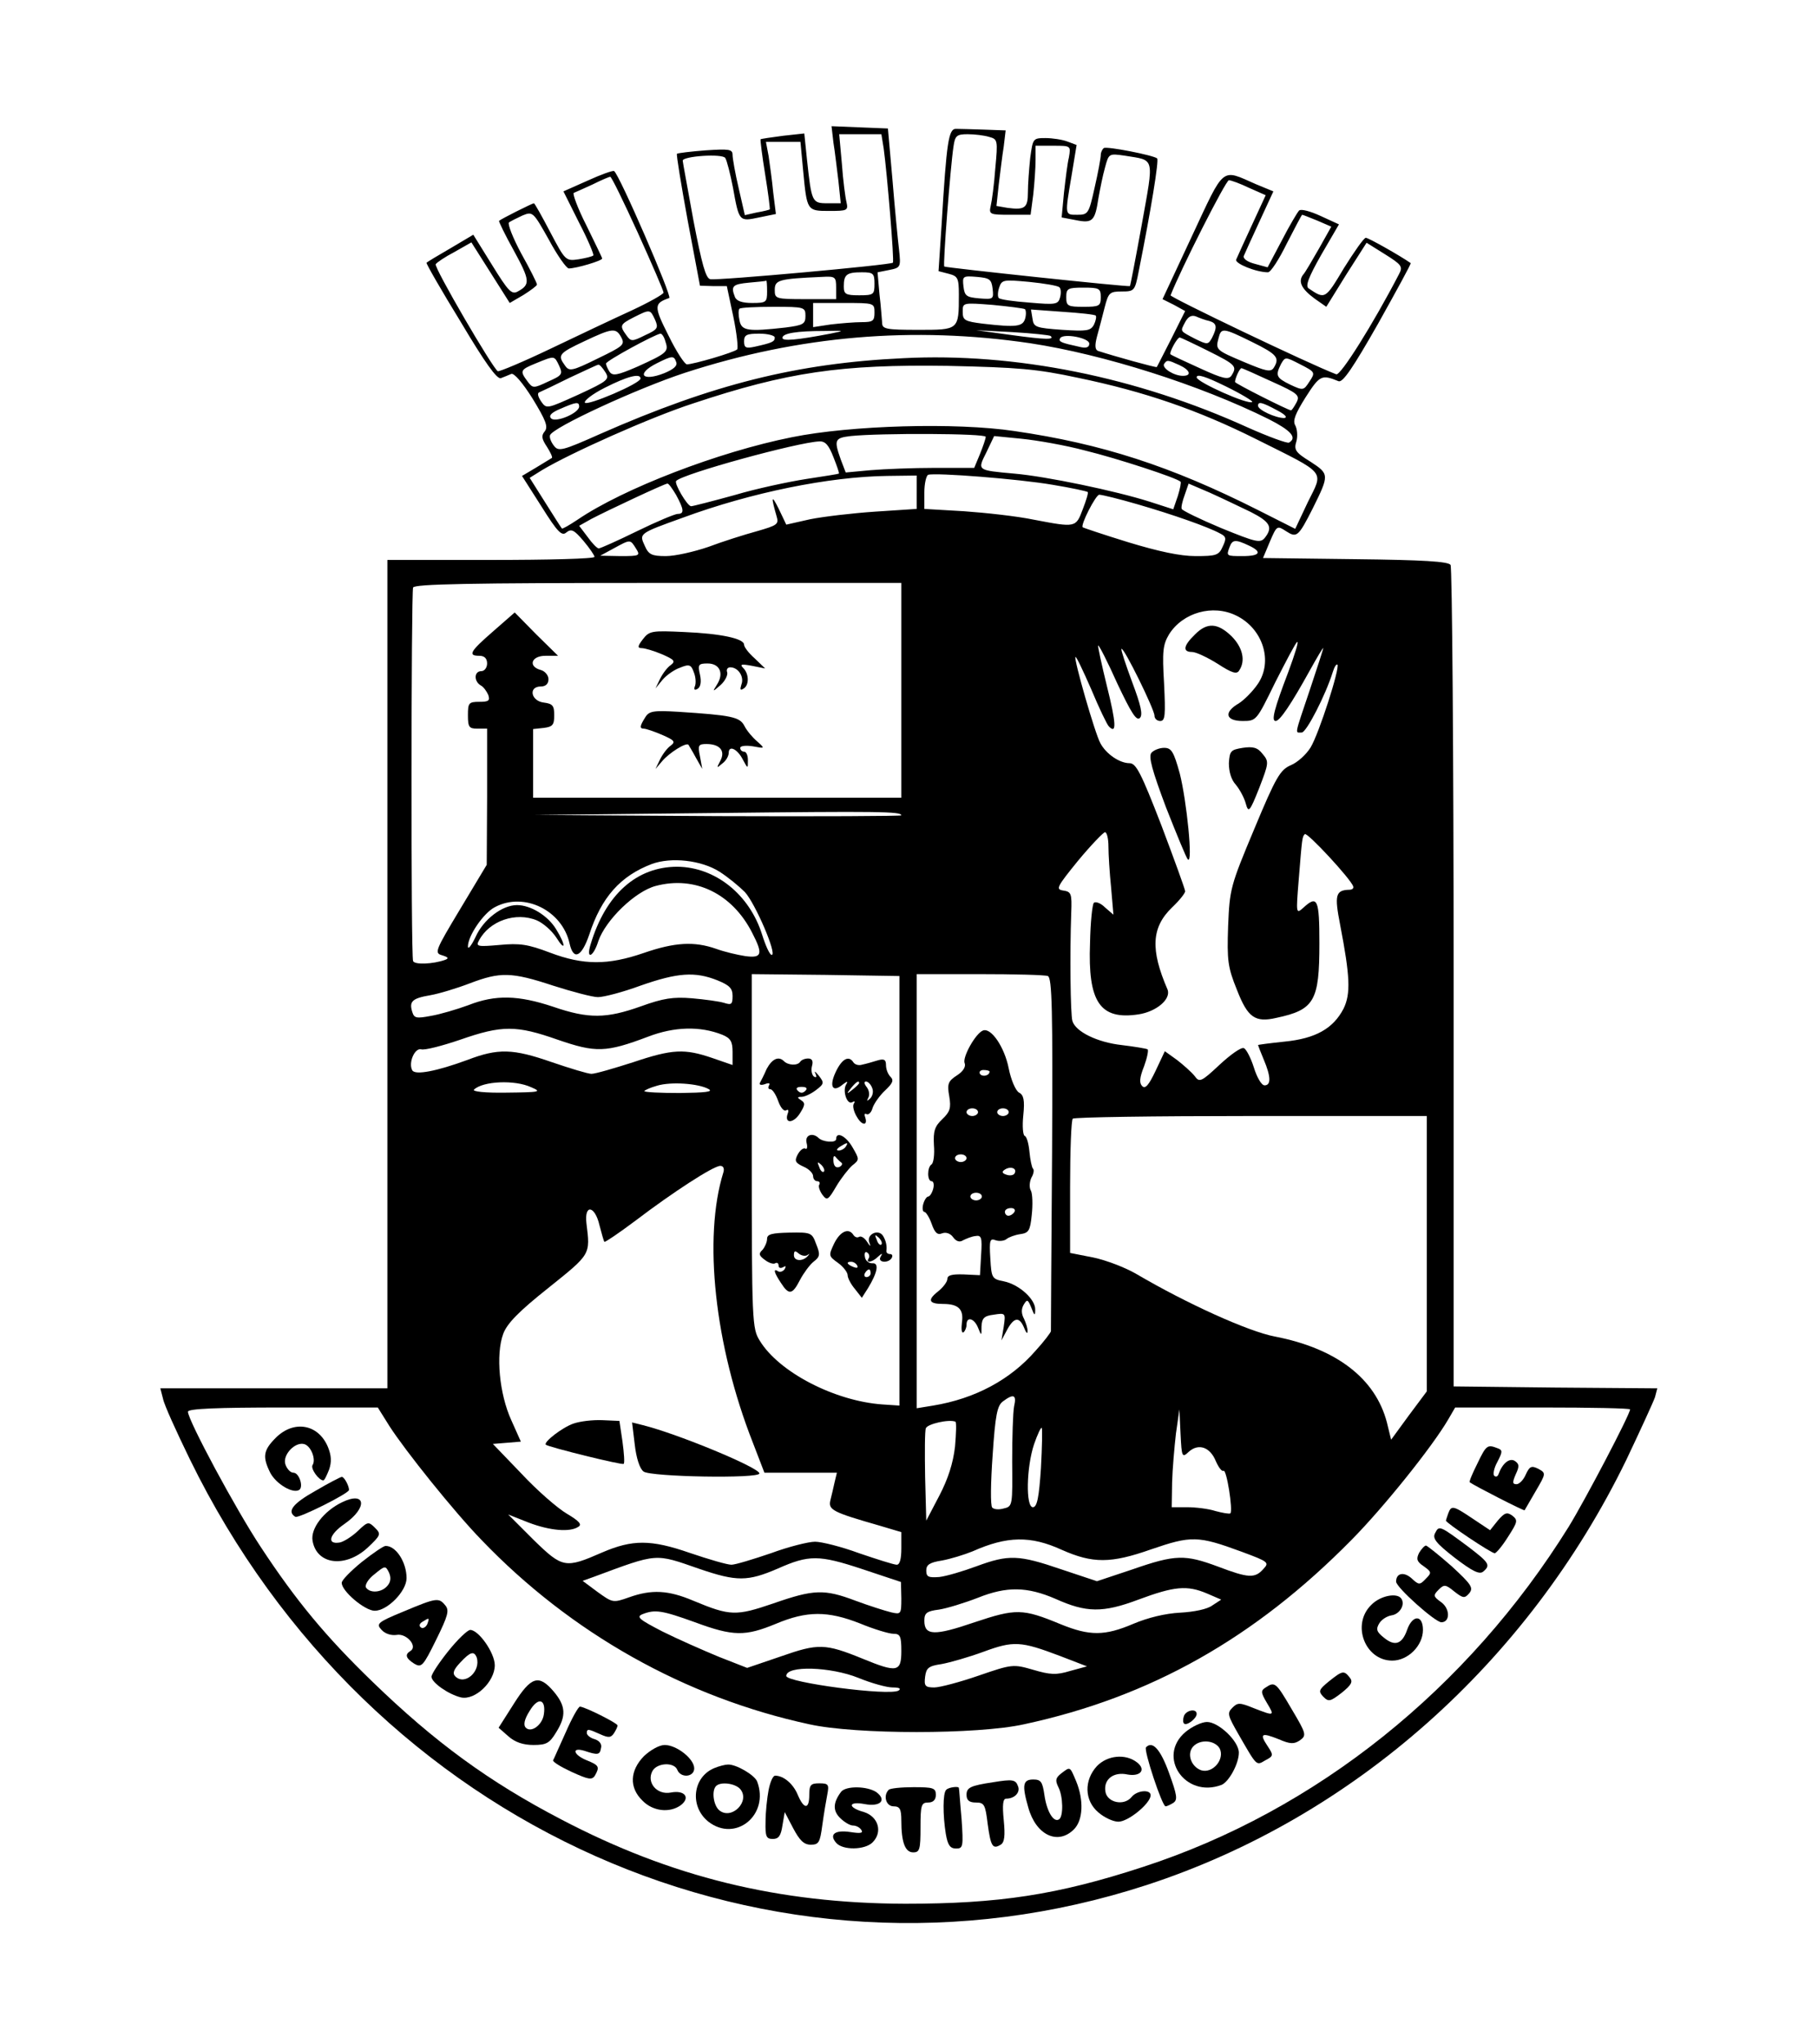<?xml version="1.0" standalone="no"?>
<!DOCTYPE svg PUBLIC "-//W3C//DTD SVG 20010904//EN"
 "http://www.w3.org/TR/2001/REC-SVG-20010904/DTD/svg10.dtd">
<svg version="1.0" xmlns="http://www.w3.org/2000/svg"
 width="474pt" height="533pt" viewBox="0 0 474 533"
 preserveAspectRatio="xMidYMid meet">

<g transform="translate(0,533) scale(0.1,-0.1)"
fill="#000000" stroke="none">
<path d="M2173 4958 c4 -24 9 -69 13 -100 l6 -58 -35 0 c-40 0 -41 3 -53 114
l-7 68 -55 -6 c-31 -4 -57 -8 -59 -9 -1 -2 4 -43 12 -92 8 -49 13 -90 12 -91
-1 -1 -16 -5 -34 -8 l-31 -7 -16 70 c-9 38 -16 78 -16 87 0 15 -9 16 -70 12
-39 -3 -72 -7 -75 -9 -2 -2 11 -81 28 -174 l32 -170 35 -1 35 0 17 -80 c9 -43
13 -82 10 -85 -8 -8 -114 -39 -131 -39 -6 0 -28 34 -48 75 -39 77 -38 84 2 98
8 3 -131 324 -144 331 -3 2 -34 -9 -69 -25 l-63 -28 41 -82 c23 -44 39 -83 37
-85 -3 -3 -20 -7 -38 -10 -34 -5 -35 -4 -74 70 -22 42 -41 76 -43 76 -4 0 -86
-41 -91 -46 -1 -1 16 -37 39 -78 42 -77 43 -88 10 -106 -16 -9 -25 1 -67 69
l-49 79 -59 -35 c-33 -19 -61 -36 -63 -38 -2 -1 38 -71 89 -154 63 -106 95
-151 105 -147 8 3 20 8 27 11 7 3 29 -22 56 -65 34 -56 41 -73 31 -85 -9 -11
-8 -19 6 -40 9 -14 15 -27 13 -29 -2 -1 -21 -13 -41 -25 l-37 -22 51 -80 c42
-67 53 -78 65 -67 13 10 20 6 44 -22 16 -19 29 -38 29 -42 0 -5 -121 -8 -270
-8 l-270 0 0 -1080 0 -1080 -296 0 -296 0 7 -27 c3 -16 35 -86 70 -158 470
-962 1520 -1428 2495 -1110 539 176 993 580 1250 1108 37 78 71 152 75 164 l6
23 -265 2 -266 3 0 1065 c0 586 -4 1071 -8 1077 -6 9 -71 13 -248 15 l-241 3
18 43 c18 42 19 42 42 27 28 -18 32 -15 70 60 43 87 43 89 -6 121 -39 24 -44
31 -37 53 4 14 2 33 -3 42 -7 12 0 30 27 73 37 58 42 60 86 42 11 -4 37 34
103 150 48 86 87 157 85 158 -27 19 -110 66 -117 66 -5 0 -30 -36 -57 -79 -49
-82 -49 -82 -92 -53 -9 6 -1 28 33 88 l46 79 -48 22 c-26 12 -51 19 -56 14 -4
-4 -25 -39 -45 -78 l-37 -70 -33 9 c-20 5 -32 14 -29 21 3 7 21 47 41 90 l36
78 -46 19 c-91 40 -80 49 -166 -135 l-77 -165 30 -15 29 -16 -36 -72 c-20 -39
-37 -73 -38 -74 -2 -2 -110 28 -153 42 -8 3 -9 14 -3 37 5 18 14 52 20 76 10
39 13 42 45 42 33 0 34 2 44 53 32 160 53 289 48 294 -9 8 -130 32 -139 27 -4
-3 -8 -11 -8 -18 0 -8 -7 -46 -16 -85 -15 -68 -17 -71 -45 -71 -33 0 -33 -3
-15 103 l13 79 -24 9 c-13 5 -39 9 -57 9 -33 0 -33 -1 -40 -52 -3 -29 -6 -69
-6 -90 0 -40 -8 -46 -53 -40 l-29 5 6 56 c4 31 9 75 13 99 l5 42 -56 2 c-31 1
-64 2 -73 2 -20 1 -25 -33 -38 -250 l-8 -121 27 -7 c23 -6 26 -11 26 -54 0
-93 0 -92 -106 -92 -83 0 -94 2 -94 18 -1 9 -3 43 -7 75 l-5 57 30 6 c30 6 31
7 26 53 -3 25 -11 107 -17 181 l-12 135 -74 3 -73 3 5 -43z m131 -15 c9 -66
28 -294 24 -298 -6 -6 -457 -47 -476 -43 -12 2 -22 39 -44 153 -15 83 -28 153
-28 156 0 12 104 19 111 7 4 -6 13 -41 20 -77 16 -89 16 -89 68 -78 l44 9 -7
56 c-3 32 -9 74 -12 95 l-7 37 45 0 45 0 7 -75 c10 -105 10 -105 68 -105 47 0
50 1 45 23 -3 12 -9 57 -12 100 l-7 77 55 0 55 0 6 -37z m275 30 c22 -6 23 -8
16 -82 -3 -42 -9 -86 -12 -98 -5 -22 -2 -23 50 -23 l54 0 7 53 c3 28 6 69 6
90 l0 37 46 0 c46 0 46 0 41 -30 -4 -16 -9 -58 -13 -93 l-6 -64 37 -7 c44 -9
50 -2 59 58 4 22 11 58 17 79 10 37 10 37 52 31 79 -13 76 0 44 -179 -16 -88
-30 -161 -31 -161 -2 -3 -481 48 -484 51 -4 4 16 260 24 313 4 28 8 32 37 32
18 0 43 -3 56 -7z m-916 -250 c37 -82 67 -151 67 -156 0 -4 -37 -25 -82 -46
-46 -21 -141 -66 -212 -100 -71 -34 -133 -60 -138 -59 -12 5 -167 271 -162
279 2 4 24 19 49 32 l44 25 50 -79 50 -79 36 21 c19 12 35 24 35 27 0 4 -18
40 -41 81 -22 41 -36 77 -32 81 4 3 20 11 35 18 27 11 28 10 69 -63 22 -41 46
-75 52 -75 19 0 87 20 87 26 0 2 -19 41 -41 86 -23 45 -37 84 -33 85 5 2 27
12 49 22 22 11 43 20 46 20 3 1 35 -65 72 -146z m1594 117 l43 -19 -36 -78
c-20 -43 -38 -83 -41 -90 -4 -10 52 -33 83 -33 7 0 29 34 49 75 21 41 39 75
40 75 2 0 19 -7 39 -15 l37 -16 -32 -57 c-18 -31 -36 -63 -42 -69 -13 -18 -3
-37 31 -62 l30 -21 52 84 53 83 48 -30 c43 -27 47 -32 37 -51 -69 -133 -153
-266 -164 -262 -71 27 -434 201 -432 206 26 67 144 300 152 300 6 0 30 -9 53
-20z m-977 -250 c0 -28 -2 -30 -40 -30 -35 0 -40 3 -40 23 0 31 7 37 47 37 30
0 33 -3 33 -30z m-100 -10 l0 -30 -80 0 c-78 0 -80 1 -80 24 0 26 10 29 123
34 35 2 37 0 37 -28z m408 -3 c3 -27 2 -28 -35 -25 -33 3 -38 6 -41 31 -3 27
-2 28 35 25 33 -3 38 -6 41 -31z m-588 -7 c0 -28 -2 -30 -39 -30 -26 0 -41 5
-45 16 -11 28 -6 33 37 37 23 2 43 4 45 5 1 1 2 -11 2 -28z m762 11 c4 -3 5
-15 2 -26 -5 -19 -11 -20 -80 -14 -41 3 -77 8 -80 12 -3 3 -3 15 1 27 7 21 11
21 78 15 40 -4 75 -10 79 -14z m108 -26 c0 -23 -4 -25 -45 -25 -41 0 -45 2
-45 25 0 23 4 25 45 25 41 0 45 -2 45 -25z m-590 -40 c0 -22 -4 -25 -34 -25
-18 0 -54 -3 -80 -6 l-46 -7 0 32 0 31 80 0 c79 0 80 0 80 -25z m392 9 c3 -2
4 -13 1 -24 -6 -22 -23 -24 -110 -14 -48 6 -53 9 -53 31 0 24 0 24 78 18 42
-4 80 -9 84 -11z m-572 -18 c0 -21 -6 -24 -52 -30 -98 -11 -115 -9 -120 19 -3
13 -3 27 0 30 3 3 43 5 89 5 81 0 83 -1 83 -24z m-392 -10 c9 -21 7 -25 -26
-40 -34 -17 -37 -17 -49 0 -18 25 -17 28 20 47 42 21 42 21 55 -7z m1149 11
c2 -3 0 -14 -5 -24 -9 -16 -19 -17 -83 -13 -69 5 -74 7 -77 29 l-4 24 82 -6
c45 -3 84 -7 87 -10z m296 -14 c20 -6 21 -16 7 -44 -10 -18 -12 -18 -43 -3
-42 22 -40 19 -27 44 8 15 17 19 28 15 9 -4 25 -10 35 -12z m-1533 -43 c10
-19 4 -23 -62 -55 -67 -33 -74 -34 -85 -18 -20 27 -16 32 50 63 74 35 83 36
97 10z m545 10 c-89 -17 -125 -20 -125 -11 0 12 37 18 110 18 53 1 54 1 15 -7z
m574 -6 c11 -10 -11 -10 -99 2 l-95 13 95 -5 c52 -3 97 -8 99 -10z m526 -16
c65 -32 72 -41 56 -67 -8 -12 -20 -9 -75 14 -76 32 -77 33 -69 63 7 28 11 28
88 -10z m-1530 1 c9 -26 4 -30 -73 -65 -53 -23 -65 -25 -73 -13 -5 8 -9 17 -9
21 0 7 127 76 142 78 4 0 10 -9 13 -21z m285 11 c0 -11 -7 -14 -52 -24 -23 -5
-28 -3 -28 14 0 17 7 20 40 20 22 0 40 -5 40 -10z m666 -15 c191 -29 441 -108
622 -198 57 -29 75 -48 53 -61 -4 -3 -53 15 -107 39 -290 132 -608 196 -899
181 -277 -13 -496 -68 -789 -197 -101 -45 -110 -47 -122 -31 -7 9 -12 21 -10
27 6 20 227 122 352 163 298 97 595 122 900 77z m154 -1 c0 -10 -8 -13 -27 -8
-46 10 -54 13 -49 22 8 14 76 1 76 -14z m310 -19 c72 -36 76 -40 61 -64 -8
-12 -22 -9 -83 19 -40 18 -74 34 -76 36 -5 3 17 44 24 44 2 0 36 -16 74 -35z
m-1692 -39 c10 -22 7 -25 -29 -41 -38 -18 -40 -18 -54 1 -20 27 -19 30 23 47
49 20 47 20 60 -7z m305 10 c4 -10 -7 -19 -31 -29 -58 -23 -75 -2 -19 26 40
20 44 20 50 3z m1651 -51 c-15 -23 -16 -24 -50 -8 -37 18 -39 24 -24 54 11 19
11 19 50 -1 39 -20 40 -21 24 -45z m-339 43 c28 -13 33 -28 9 -28 -23 0 -55
20 -49 31 8 11 9 11 40 -3z m-1497 -18 c12 -19 8 -23 -70 -59 -82 -37 -83 -38
-97 -18 -8 12 -11 22 -5 24 5 2 41 19 79 38 39 18 72 34 75 34 3 1 11 -8 18
-19z m1232 -15 c174 -36 313 -84 465 -160 186 -93 176 -81 135 -164 l-33 -70
-97 49 c-228 115 -408 173 -635 206 -153 23 -427 15 -580 -16 -191 -38 -440
-134 -559 -215 -21 -14 -40 -25 -41 -23 -2 2 -21 32 -43 67 l-41 65 32 20 c73
44 283 138 394 174 246 82 386 102 663 98 184 -4 233 -8 340 -31z m506 -10
c69 -31 74 -36 64 -55 -6 -11 -12 -20 -14 -20 -7 0 -146 70 -146 74 0 9 12 36
17 36 2 0 38 -16 79 -35z m-51 -53 c-9 -9 -145 52 -145 64 0 10 24 2 75 -23
41 -20 72 -39 70 -41z m-1595 61 c0 -13 -139 -72 -145 -63 -3 5 20 23 52 39
57 29 93 39 93 24z m-160 -73 c0 -17 -61 -43 -73 -31 -7 7 0 15 24 25 41 18
49 19 49 6z m1820 -10 c21 -11 28 -19 18 -20 -22 0 -68 21 -68 32 0 12 11 9
50 -12z m-760 -69 c0 -5 -7 -25 -15 -45 l-15 -36 -103 0 c-56 0 -131 -3 -167
-6 l-65 -6 -13 34 c-18 51 -16 56 26 61 77 8 352 7 352 -2z m260 -36 c82 -20
238 -71 248 -81 2 -1 -1 -18 -7 -37 l-12 -35 -62 20 c-88 28 -270 66 -352 73
-99 9 -97 8 -73 56 l20 42 71 -7 c40 -4 115 -17 167 -31z m-657 -17 c9 -23 16
-42 14 -43 -1 -1 -39 -7 -85 -14 -45 -7 -130 -25 -187 -42 -58 -16 -109 -29
-113 -29 -10 0 -45 60 -39 66 18 19 318 101 373 103 16 1 25 -10 37 -41z m571
-72 c49 -8 90 -17 92 -19 2 -2 -4 -22 -13 -45 -18 -48 -18 -48 -128 -27 -43 9
-125 18 -182 22 l-103 6 0 43 c0 23 5 44 10 46 20 6 237 -11 324 -26z m-354
-20 l0 -43 -107 -7 c-60 -4 -136 -13 -171 -20 l-62 -14 -20 42 c-19 38 -20 31
-5 -21 6 -20 1 -23 -51 -38 -33 -9 -90 -27 -127 -41 -38 -13 -87 -24 -111 -24
-37 0 -45 4 -55 27 -15 32 -15 32 99 73 179 66 382 107 533 109 l77 1 0 -44z
m-627 -7 c20 -37 22 -49 4 -49 -7 0 -55 -20 -106 -45 -51 -25 -96 -45 -100
-45 -4 0 -17 13 -29 30 l-22 29 32 18 c40 21 191 92 198 92 3 1 13 -13 23 -30z
m1498 -44 c51 -26 58 -40 37 -67 -12 -15 -23 -12 -114 25 -55 23 -102 46 -103
50 -2 4 2 21 8 37 l10 29 56 -24 c31 -14 79 -37 106 -50z m-295 20 c93 -27
184 -59 215 -76 16 -8 17 -13 7 -34 -10 -23 -17 -25 -71 -25 -40 0 -96 12
-175 36 -65 20 -118 38 -119 39 -7 5 34 85 43 85 7 0 52 -11 100 -25z m-1308
-115 c12 -19 10 -20 -40 -20 l-53 1 35 19 c44 24 43 24 58 0z m1597 8 c37 -17
31 -28 -15 -28 -43 0 -43 0 -34 24 7 19 15 20 49 4z m-905 -378 l0 -280 -480
0 -480 0 0 89 0 90 28 3 c23 3 27 8 27 33 0 25 -4 30 -27 33 -34 4 -41 42 -8
42 13 0 20 7 20 19 0 10 -9 21 -20 24 -34 9 -25 37 12 37 l33 0 -57 56 -56 57
-56 -49 c-61 -53 -67 -64 -36 -64 13 0 20 -7 20 -20 0 -11 -7 -20 -15 -20 -19
0 -20 -26 -2 -37 8 -4 16 -16 20 -25 5 -15 1 -18 -23 -18 -28 0 -30 -3 -30
-35 0 -31 3 -35 25 -35 l25 0 0 -177 -1 -178 -69 -115 c-66 -110 -68 -115 -47
-121 16 -5 18 -8 7 -12 -31 -11 -79 -13 -83 -3 -6 16 -5 958 0 974 4 9 141 12
639 12 l634 0 0 -280z m873 195 c70 -34 97 -120 56 -179 -13 -19 -35 -41 -49
-50 -40 -23 -35 -46 10 -46 36 0 36 1 85 101 28 55 53 103 57 105 5 3 -6 -32
-23 -78 -37 -97 -45 -128 -33 -128 11 0 41 45 88 130 20 36 36 63 36 60 0 -3
-16 -52 -35 -109 -41 -122 -39 -111 -21 -111 12 0 62 97 81 158 4 13 9 21 12
19 7 -8 -48 -180 -70 -216 -11 -18 -34 -39 -51 -46 -28 -12 -39 -30 -96 -167
-62 -148 -64 -156 -68 -253 -3 -89 -1 -107 23 -166 28 -72 47 -86 103 -73 99
21 112 44 112 194 0 116 -5 127 -42 93 -19 -17 -19 -15 -12 72 9 111 9 113 16
120 6 6 120 -117 126 -136 2 -5 -2 -9 -10 -9 -36 -1 -39 -14 -24 -91 26 -135
28 -180 9 -219 -27 -52 -73 -78 -154 -86 -38 -4 -69 -8 -69 -9 0 -1 7 -19 15
-38 19 -45 19 -67 2 -67 -8 0 -20 21 -28 47 -8 25 -20 48 -26 50 -7 3 -35 -17
-64 -44 -47 -44 -52 -46 -64 -29 -8 10 -28 28 -46 42 l-32 23 -24 -51 c-18
-38 -27 -48 -35 -40 -8 8 -7 22 5 52 8 22 12 42 9 44 -4 2 -34 7 -67 11 -64 7
-121 35 -129 63 -5 17 -7 173 -3 282 2 50 0 55 -21 58 -20 3 -17 9 39 78 34
41 66 74 70 74 5 0 9 -17 9 -37 0 -21 3 -69 7 -108 l6 -70 -22 19 c-11 11 -24
16 -29 12 -4 -4 -9 -51 -10 -105 -6 -154 26 -201 126 -186 47 7 86 40 76 65
-45 104 -42 162 12 214 19 18 34 37 34 42 0 5 -28 82 -62 172 -53 137 -66 162
-83 162 -26 0 -61 24 -76 52 -14 25 -70 220 -65 225 2 2 20 -36 41 -84 20 -48
41 -92 46 -97 21 -22 19 9 -5 105 -14 57 -24 104 -23 106 2 2 25 -43 50 -99
36 -76 50 -99 59 -90 8 8 3 32 -20 93 -17 46 -30 85 -28 87 6 5 86 -158 86
-174 0 -8 7 -14 15 -14 13 0 14 15 10 98 -5 84 -3 101 13 128 36 57 114 79
175 49z m-873 -521 c0 -2 -215 -3 -477 -2 l-478 3 465 5 c435 5 490 4 490 -6z
m-474 -147 c22 -14 51 -38 66 -53 27 -29 85 -164 70 -164 -5 0 -16 24 -25 53
-33 105 -122 176 -221 177 -106 0 -187 -72 -226 -202 -13 -42 7 -34 20 8 19
55 96 130 150 144 102 27 199 -20 251 -122 29 -56 26 -67 -18 -61 -20 3 -54
11 -76 19 -57 20 -108 17 -189 -11 -93 -32 -157 -32 -244 1 -58 22 -79 25
-132 20 -57 -5 -62 -4 -53 12 27 51 96 75 151 52 16 -7 38 -26 50 -44 25 -40
26 -21 0 21 -21 35 -66 63 -102 63 -39 0 -88 -38 -108 -83 -11 -23 -20 -34
-20 -25 0 28 41 88 71 103 76 40 175 -9 194 -95 10 -45 31 -36 51 22 32 99 82
154 163 185 51 19 130 10 177 -20z m-434 -297 c50 -16 103 -30 117 -30 15 0
65 13 111 30 97 34 142 37 200 14 32 -13 40 -21 40 -41 0 -22 -3 -24 -22 -18
-13 4 -50 9 -84 12 -49 4 -75 0 -133 -21 -90 -32 -136 -33 -229 -1 -90 30
-150 32 -221 4 -30 -11 -74 -24 -98 -28 -37 -7 -43 -6 -48 10 -9 28 0 36 47
44 23 4 69 18 103 31 79 30 108 30 217 -6z m903 -535 l0 -560 -45 3 c-124 9
-269 84 -319 166 -20 32 -21 46 -21 495 l0 461 193 -2 192 -3 0 -560z m387
560 c11 -4 13 -89 11 -463 -2 -251 -3 -460 -3 -463 0 -3 -18 -27 -40 -51 -66
-76 -158 -125 -267 -143 l-43 -7 0 566 0 566 164 0 c90 0 170 -2 178 -5z
m-1278 -166 c99 -34 125 -34 236 8 68 26 135 28 193 5 22 -9 27 -18 27 -45 l0
-34 -52 18 c-73 25 -104 24 -208 -11 -50 -16 -98 -30 -108 -30 -9 0 -55 14
-102 30 -103 36 -141 37 -222 6 -79 -29 -135 -40 -143 -27 -11 19 6 59 23 55
9 -3 55 9 102 25 109 38 146 38 254 0z m-69 -124 c28 -12 24 -13 -64 -14 -57
-1 -91 3 -85 8 23 22 106 26 149 6z m463 -5 c12 -7 -10 -9 -75 -10 -51 0 -93
2 -93 5 0 2 15 9 33 14 36 11 109 6 135 -9z m1872 -429 l0 -359 -47 -63 -46
-63 -11 45 c-30 115 -132 193 -292 224 -69 13 -230 86 -361 163 -29 17 -79 36
-112 43 l-61 12 0 172 c0 94 3 175 7 178 3 4 213 7 465 7 l458 0 0 -359z
m-1834 212 c-53 -170 -23 -451 77 -705 l30 -78 95 0 94 0 -6 -25 c-3 -14 -8
-35 -11 -47 -6 -25 6 -31 128 -66 l57 -17 0 -42 c0 -28 -4 -43 -12 -43 -7 0
-51 14 -98 30 -46 17 -98 30 -115 30 -17 0 -69 -13 -115 -30 -47 -16 -93 -30
-103 -30 -11 0 -59 14 -109 31 -101 35 -149 35 -228 1 -96 -42 -103 -41 -178
32 l-67 67 53 -21 c55 -21 108 -26 130 -11 10 6 2 15 -30 34 -24 14 -78 61
-118 104 l-75 78 37 3 36 3 -25 56 c-31 68 -41 171 -21 225 10 27 40 58 118
120 111 89 109 86 99 168 -6 51 22 47 34 -5 6 -22 11 -42 13 -43 1 -2 38 23
82 56 96 73 202 142 220 142 8 0 11 -7 8 -17z m758 -610 c-3 -16 -5 -80 -5
-144 1 -113 1 -117 -21 -122 -13 -4 -26 -3 -31 2 -5 5 -4 66 1 136 7 106 12
130 27 141 28 21 36 17 29 -13z m-1629 -51 c41 -64 169 -224 241 -298 232
-242 530 -410 854 -480 121 -27 439 -27 560 0 330 71 602 225 854 481 83 84
210 242 252 314 l18 31 228 0 c125 0 228 -2 228 -5 0 -13 -117 -236 -160 -306
-263 -423 -658 -740 -1110 -887 -223 -73 -376 -96 -620 -96 -331 1 -611 70
-897 220 -188 98 -329 201 -492 359 -121 117 -199 211 -291 351 -65 98 -190
331 -190 353 0 8 78 11 248 11 l247 0 30 -48z m2085 -67 c25 22 55 12 70 -25
7 -16 16 -28 20 -25 8 5 25 -103 18 -111 -3 -2 -20 1 -39 6 -18 6 -52 10 -74
10 l-40 0 1 65 c1 35 6 92 10 127 l9 63 3 -64 c3 -61 4 -63 22 -46z m-610 13
c-5 -43 -18 -84 -41 -128 l-34 -65 -3 114 c-1 63 -1 120 2 127 4 11 60 24 77
17 3 -1 2 -30 -1 -65z m224 -56 c-5 -76 -10 -102 -21 -102 -19 0 -17 104 3
164 9 26 18 45 20 43 2 -2 1 -50 -2 -105z m54 -213 c81 -36 128 -36 233 1 105
36 122 36 236 -6 70 -26 73 -28 57 -45 -22 -25 -39 -24 -118 6 -86 32 -111 32
-223 -7 l-93 -31 -93 31 c-111 38 -137 39 -221 8 -35 -13 -79 -26 -97 -28 -28
-2 -34 0 -34 17 0 15 9 21 41 26 22 4 58 15 80 24 90 40 151 41 232 4z m-944
-50 c97 -33 125 -33 204 1 81 36 107 36 219 -1 l102 -34 1 -43 c0 -41 -1 -42
-27 -36 -16 4 -57 17 -92 30 -82 31 -109 30 -215 -7 -97 -33 -112 -33 -208 7
-66 28 -109 30 -168 9 -42 -15 -43 -14 -82 14 l-39 29 28 10 c170 63 159 62
277 21z m928 -78 c80 -36 123 -37 216 -2 94 35 127 38 179 16 l37 -16 -23 -15
c-13 -10 -48 -17 -84 -19 -39 -2 -84 -13 -122 -29 -75 -32 -114 -32 -190 -1
-99 41 -116 41 -224 5 -105 -36 -131 -35 -131 4 0 20 6 25 38 29 20 3 66 17
102 31 75 30 128 29 202 -3z m-940 -61 c100 -37 131 -37 211 -4 81 34 135 34
219 1 36 -15 76 -27 87 -27 18 0 21 -6 21 -45 0 -55 -11 -57 -101 -20 -98 40
-116 40 -213 6 l-88 -30 -74 29 c-41 17 -107 46 -147 66 -60 31 -69 38 -52 45
33 13 51 10 137 -21z m952 -88 l70 -27 -44 -12 c-36 -11 -52 -10 -96 3 -52 15
-55 15 -142 -15 -49 -17 -102 -31 -116 -31 -24 0 -27 4 -24 28 3 23 9 28 43
33 22 4 71 18 109 32 79 29 97 28 200 -11z m-526 -57 c34 -14 74 -25 89 -25
18 0 23 -3 16 -8 -24 -15 -293 21 -293 38 0 28 116 24 188 -5z"/>
<path d="M1676 3663 c-14 -18 -14 -23 -3 -23 8 0 32 -7 53 -16 32 -14 36 -18
23 -28 -9 -6 -21 -22 -28 -36 l-12 -25 18 22 c10 12 31 27 46 32 24 10 29 8
36 -12 5 -12 6 -28 3 -36 -4 -9 -1 -12 7 -7 8 5 10 19 6 37 -6 26 -4 29 20 29
31 0 43 -25 25 -54 -13 -21 -13 -21 9 -2 12 11 19 26 17 33 -3 7 1 13 8 13 21
0 37 -25 29 -45 -4 -13 -3 -16 5 -11 16 9 15 39 0 54 -10 10 -5 11 22 6 l35
-7 -27 26 c-16 14 -28 30 -28 36 0 16 -61 29 -156 33 -85 4 -91 3 -108 -19z"/>
<path d="M1682 3459 c-14 -22 -15 -29 -3 -29 5 0 26 -7 47 -16 32 -14 36 -18
23 -28 -9 -6 -21 -22 -28 -36 l-12 -25 18 21 c18 21 62 49 68 42 1 -2 10 -16
19 -33 l17 -30 -6 33 c-6 29 -4 32 17 32 35 0 50 -18 36 -44 -10 -19 -10 -20
5 -7 10 7 17 20 17 28 0 21 23 10 37 -18 13 -24 13 -24 13 -1 0 12 -4 22 -10
22 -5 0 -10 4 -10 10 0 5 14 7 33 4 32 -6 32 -6 11 13 -12 10 -27 28 -33 40
-12 24 -35 28 -172 37 -66 4 -77 2 -87 -15z"/>
<path d="M3115 3675 c-30 -29 -32 -45 -7 -45 10 0 40 -14 67 -31 37 -24 50
-28 56 -17 17 25 9 60 -20 89 -36 35 -64 37 -96 4z"/>
<path d="M3240 3380 c-31 -5 -34 -8 -36 -40 0 -22 6 -43 18 -56 10 -12 22 -34
26 -49 7 -25 10 -23 35 40 25 65 26 69 9 89 -13 17 -25 20 -52 16z"/>
<path d="M3002 3367 c-8 -10 2 -46 38 -142 28 -71 53 -132 57 -136 14 -14 -3
153 -21 224 -16 58 -22 67 -41 67 -12 0 -27 -6 -33 -13z"/>
<path d="M1999 2543 c-7 -16 -15 -32 -18 -37 -2 -5 4 -6 13 -3 10 4 15 3 11
-3 -3 -6 -2 -10 3 -10 6 0 15 -14 21 -31 6 -17 15 -28 21 -24 5 3 7 0 4 -8
-10 -27 14 -27 31 -1 14 22 15 28 4 35 -11 7 -11 9 1 9 8 0 25 8 38 18 21 16
21 19 7 37 -9 11 -13 14 -9 6 4 -9 3 -12 -4 -8 -5 4 -8 16 -5 27 4 14 0 20
-10 20 -9 0 -18 -4 -21 -9 -7 -10 -31 -9 -42 2 -14 14 -31 6 -45 -20z m101
-57 c-7 -7 -13 -7 -20 0 -6 6 -3 10 10 10 13 0 16 -4 10 -10z"/>
<path d="M2179 2535 c-18 -38 -8 -55 18 -33 12 9 15 10 9 0 -10 -17 3 -54 16
-46 7 4 8 2 4 -4 -7 -12 14 -52 27 -52 5 0 6 7 3 16 -3 8 -2 12 3 9 5 -3 13 4
16 16 4 12 19 33 33 46 19 18 23 26 14 35 -7 7 -12 20 -12 31 0 14 -5 17 -22
12 -13 -4 -30 -9 -40 -11 -9 -3 -19 0 -23 6 -12 19 -30 9 -46 -25z m61 -29 c0
-2 -8 -10 -17 -17 -16 -13 -17 -12 -4 4 13 16 21 21 21 13z m34 -13 c4 -9 1
-21 -5 -27 -9 -8 -10 -8 -5 2 4 7 2 19 -4 27 -7 9 -8 15 -2 15 5 0 13 -8 16
-17z"/>
<path d="M2103 2350 c3 -11 1 -18 -3 -15 -5 3 -14 -4 -20 -15 -9 -17 -7 -22
15 -32 14 -6 25 -17 25 -25 0 -7 5 -13 11 -13 5 0 8 -4 5 -9 -3 -4 1 -16 8
-26 12 -16 15 -15 36 21 13 22 32 46 42 55 19 15 19 16 1 47 -17 30 -43 43
-43 22 0 -11 -35 -8 -46 3 -16 15 -36 7 -31 -13z m102 -10 c-3 -5 -12 -10 -18
-10 -7 0 -6 4 3 10 19 12 23 12 15 0z m-12 -41 c5 -3 2 -9 -5 -12 -9 -3 -14 3
-15 15 -1 11 1 16 5 12 4 -5 11 -12 15 -15z m-45 -24 c-3 -3 -9 2 -12 12 -6
14 -5 15 5 6 7 -7 10 -15 7 -18z"/>
<path d="M2000 2100 c0 -9 -6 -22 -12 -29 -11 -10 -9 -15 6 -26 10 -8 23 -12
27 -9 5 3 9 0 9 -6 0 -6 5 -8 12 -4 7 4 8 3 4 -5 -4 -6 -12 -9 -17 -6 -14 9
-11 -3 7 -30 21 -33 30 -31 50 8 9 17 25 39 35 47 17 13 18 19 7 46 -11 30
-13 31 -70 30 -45 -1 -58 -4 -58 -16z m106 -42 c5 4 5 3 1 -2 -13 -16 -37 -15
-37 1 0 12 3 13 13 4 8 -6 18 -7 23 -3z"/>
<path d="M2175 2088 c-15 -32 -15 -33 10 -51 14 -10 25 -25 25 -32 0 -7 8 -23
19 -36 l18 -23 16 25 c25 41 30 67 11 65 -9 0 -18 7 -19 17 -2 9 1 15 6 11 5
-3 7 -10 4 -15 -9 -13 9 -11 24 4 11 10 13 10 7 0 -9 -15 20 -18 29 -3 3 6 1
10 -4 10 -6 0 -10 3 -10 8 2 13 -1 27 -9 40 -12 18 -42 4 -36 -16 5 -14 4 -14
-6 1 -6 9 -15 15 -20 12 -5 -3 -11 -1 -15 5 -12 19 -34 10 -50 -22z m123 -3
c-3 -3 -9 2 -12 12 -6 14 -5 15 5 6 7 -7 10 -15 7 -18z m-63 -55 c3 -6 -1 -7
-9 -4 -18 7 -21 14 -7 14 6 0 13 -4 16 -10z m35 -20 c0 -5 -5 -10 -11 -10 -5
0 -7 5 -4 10 3 6 8 10 11 10 2 0 4 -4 4 -10z"/>
<path d="M2563 2643 c-19 -7 -54 -69 -48 -85 4 -9 -4 -22 -20 -32 -23 -15 -26
-22 -20 -55 5 -30 2 -40 -18 -59 -20 -19 -24 -31 -22 -68 2 -24 -1 -46 -6 -50
-12 -7 -12 -44 0 -44 5 0 7 -9 4 -20 -3 -11 -9 -20 -13 -20 -4 0 -10 -9 -13
-20 -3 -11 -1 -20 3 -20 4 0 13 -14 19 -31 8 -23 15 -30 27 -25 10 4 22 0 29
-10 8 -11 17 -14 26 -8 8 4 22 10 32 11 16 3 18 -4 15 -49 l-3 -53 -42 2 c-31
1 -43 -2 -43 -12 0 -7 -11 -22 -25 -33 -28 -22 -23 -32 14 -32 40 0 54 -14 49
-48 -2 -17 -1 -29 4 -26 4 3 8 12 8 20 0 22 20 17 30 -8 9 -22 9 -22 9 3 1 22
7 28 32 31 31 5 31 4 26 -31 l-6 -36 15 28 c18 33 32 34 44 5 5 -13 9 -17 9
-10 1 7 -4 22 -9 33 -7 13 -8 25 -1 37 9 15 11 14 20 -8 8 -21 10 -22 10 -5 1
27 -42 66 -82 74 -31 6 -32 9 -35 60 -3 47 -1 53 14 47 9 -3 22 -2 28 3 6 5
22 11 36 13 22 3 26 9 30 50 3 26 2 55 -2 63 -5 8 -4 23 1 34 6 10 8 21 4 24
-3 4 -7 23 -9 44 -2 21 -7 39 -12 41 -5 1 -7 26 -4 54 4 39 1 53 -11 59 -9 5
-21 33 -27 63 -11 56 -46 107 -67 99z m17 -107 c0 -11 -19 -15 -25 -6 -3 5 1
10 9 10 9 0 16 -2 16 -4z m-30 -106 c0 -5 -7 -10 -15 -10 -8 0 -15 5 -15 10 0
6 7 10 15 10 8 0 15 -4 15 -10z m80 0 c0 -5 -7 -10 -15 -10 -8 0 -15 5 -15 10
0 6 7 10 15 10 8 0 15 -4 15 -10z m-110 -120 c0 -5 -7 -10 -15 -10 -8 0 -15 5
-15 10 0 6 7 10 15 10 8 0 15 -4 15 -10z m125 -40 c-3 -5 -13 -6 -21 -3 -12 4
-13 8 -3 14 15 9 32 2 24 -11z m-85 -60 c0 -5 -7 -10 -15 -10 -8 0 -15 5 -15
10 0 6 7 10 15 10 8 0 15 -4 15 -10z m85 -40 c-3 -5 -10 -10 -16 -10 -5 0 -9
5 -9 10 0 6 7 10 16 10 8 0 12 -4 9 -10z"/>
<path d="M1495 1618 c-29 -10 -78 -48 -72 -55 6 -6 200 -54 203 -50 3 2 1 28
-3 58 l-8 54 -45 2 c-25 1 -58 -3 -75 -9z"/>
<path d="M1655 1563 c4 -35 13 -63 23 -70 18 -14 302 -19 302 -5 0 15 -212
103 -304 126 l-28 7 7 -58z"/>
<path d="M719 1581 c-33 -33 -35 -50 -14 -92 16 -29 58 -54 75 -44 12 8 0 45
-15 45 -8 0 -17 10 -21 22 -8 25 27 61 51 52 17 -7 29 -40 20 -54 -6 -9 16
-40 28 -40 3 0 9 13 15 28 7 20 6 37 -3 59 -25 60 -89 71 -136 24z"/>
<path d="M3852 1514 c-13 -26 -22 -47 -20 -49 12 -9 141 -75 143 -73 1 2 14
24 29 50 27 46 27 47 7 58 -18 9 -23 7 -33 -15 -6 -14 -17 -25 -24 -25 -11 0
-11 5 -2 26 10 21 9 27 -3 35 -14 8 -32 -7 -42 -35 -2 -6 -7 -8 -11 -4 -4 3
-1 20 8 36 14 27 14 31 0 36 -26 10 -29 8 -52 -40z"/>
<path d="M823 1443 c-59 -33 -76 -54 -53 -68 8 -5 140 61 140 70 0 11 -13 35
-19 34 -3 0 -34 -16 -68 -36z"/>
<path d="M892 1413 c-48 -23 -83 -69 -77 -101 11 -62 85 -71 143 -18 35 33 36
36 20 52 -17 17 -19 17 -45 -8 -16 -15 -37 -28 -47 -30 -35 -6 -28 21 13 49
60 42 55 86 -7 56z"/>
<path d="M3776 1384 c-3 -9 -6 -17 -6 -19 0 -6 118 -85 127 -85 4 0 20 19 35
43 25 39 26 43 11 55 -14 10 -20 8 -38 -13 l-20 -25 -45 30 c-52 35 -56 35
-64 14z"/>
<path d="M3742 1333 c-8 -14 1 -26 51 -65 46 -35 64 -44 74 -36 20 17 16 23
-39 65 -74 55 -76 56 -86 36z"/>
<path d="M943 1257 c-28 -23 -52 -47 -52 -54 -1 -21 60 -73 86 -73 33 0 83 51
83 85 0 42 -28 85 -55 84 -5 0 -33 -19 -62 -42z m67 -62 c-15 -18 -46 -20 -56
-4 -3 6 6 22 22 34 28 23 29 23 38 5 6 -13 5 -25 -4 -35z"/>
<path d="M3700 1281 c-8 -16 -6 -23 12 -35 21 -15 21 -17 5 -33 -15 -16 -18
-16 -36 1 -21 19 -41 14 -41 -8 0 -15 102 -106 118 -106 23 0 23 35 0 52 -21
15 -22 18 -7 33 14 14 18 14 41 -5 23 -18 27 -18 39 -4 11 14 5 23 -46 70 -33
29 -63 53 -67 54 -4 0 -12 -9 -18 -19z"/>
<path d="M3575 1145 c-52 -51 -16 -145 55 -145 41 0 80 39 80 80 0 40 -27 40
-41 1 -13 -38 -32 -45 -61 -21 -19 15 -21 22 -12 37 6 10 20 19 32 21 21 3 36
27 26 43 -10 17 -55 9 -79 -16z"/>
<path d="M1052 1128 c-68 -28 -72 -32 -57 -48 9 -10 25 -15 39 -13 26 5 56
-30 36 -42 -15 -9 -12 -19 10 -33 19 -11 23 -7 57 62 31 63 35 77 24 90 -17
21 -23 20 -109 -16z m62 -33 c-4 -8 -11 -12 -16 -9 -6 4 -5 10 3 15 19 12 19
11 13 -6z"/>
<path d="M1169 1025 c-24 -30 -44 -60 -44 -67 0 -15 44 -46 77 -54 37 -8 88
41 88 84 0 32 -42 92 -64 92 -7 0 -33 -25 -57 -55z m74 -17 c11 -36 -31 -74
-56 -49 -8 8 -4 18 13 36 26 28 36 31 43 13z"/>
<path d="M3465 946 c-27 -22 -28 -26 -15 -40 14 -14 18 -13 48 10 26 21 30 29
21 40 -15 19 -19 18 -54 -10z"/>
<path d="M1340 888 l-40 -63 25 -22 c18 -16 39 -23 66 -23 34 0 42 5 59 33 27
43 25 69 -6 106 -39 46 -59 40 -104 -31z m78 -28 c-4 -28 -33 -49 -47 -35 -7
7 -4 22 10 44 22 37 43 31 37 -9z"/>
<path d="M3300 930 c-13 -8 -13 -13 3 -40 21 -35 20 -35 -34 -14 -37 15 -42
15 -56 1 -14 -14 -12 -20 16 -69 49 -85 46 -82 70 -68 21 11 22 13 6 37 -22
33 -16 36 29 18 30 -13 40 -13 55 -3 18 13 17 17 -21 81 -41 70 -44 73 -68 57z"/>
<path d="M1475 813 c-17 -37 -31 -70 -33 -73 -1 -4 20 -17 48 -30 44 -20 53
-22 61 -10 13 23 11 27 -21 40 -35 14 -41 35 -7 25 36 -12 41 -11 44 7 3 10
-4 19 -16 23 -12 3 -21 11 -21 16 0 12 4 11 35 -3 22 -10 28 -9 36 3 5 8 9 16
9 20 0 6 -86 49 -98 49 -4 0 -21 -30 -37 -67z"/>
<path d="M3087 856 c-3 -8 -3 -17 0 -20 7 -7 33 13 33 25 0 15 -27 10 -33 -5z"/>
<path d="M3091 814 c-76 -64 -1 -174 94 -138 19 8 45 55 45 84 0 30 -53 80
-83 80 -14 0 -39 -12 -56 -26z m89 -43 c14 -28 -18 -66 -48 -57 -26 9 -38 42
-22 61 18 21 57 18 70 -4z"/>
<path d="M1679 751 c-37 -38 -39 -82 -4 -116 27 -28 71 -33 100 -12 26 20 10
40 -26 33 -36 -7 -64 26 -48 56 12 22 57 24 65 3 9 -22 44 -19 44 4 0 25 -46
61 -77 61 -14 0 -37 -13 -54 -29z"/>
<path d="M2988 774 c-7 -6 42 -154 51 -154 3 0 12 4 20 9 12 8 10 20 -11 78
-22 61 -43 85 -60 67z"/>
<path d="M2860 725 c-34 -37 -33 -90 4 -121 15 -13 38 -24 52 -24 26 0 84 48
84 69 0 16 -36 13 -50 -5 -20 -24 -64 -14 -68 15 -5 32 22 52 58 44 34 -6 49
13 24 32 -30 23 -77 18 -104 -10z"/>
<path d="M1863 720 c-57 -23 -66 -100 -16 -140 71 -55 160 18 127 105 -7 17
-55 45 -76 44 -7 0 -23 -4 -35 -9z m67 -55 c27 -32 -23 -82 -55 -55 -15 13
-20 51 -8 63 12 12 50 7 63 -8z"/>
<path d="M2767 706 c-15 -12 -16 -18 -8 -35 13 -24 14 -78 2 -85 -14 -9 -32
21 -38 64 -5 34 -9 40 -29 40 -27 0 -30 -14 -13 -73 20 -72 77 -99 119 -57 24
24 26 76 6 125 -17 40 -15 39 -39 21z"/>
<path d="M2004 663 c-4 -21 -8 -58 -8 -83 -1 -39 2 -45 19 -45 15 0 21 8 25
35 l6 35 22 -42 c17 -32 28 -43 46 -43 21 0 24 6 30 51 4 29 10 65 13 80 5 26
3 29 -21 29 -22 0 -26 -4 -26 -30 0 -39 -14 -38 -30 0 -12 29 -37 50 -59 50
-6 0 -13 -17 -17 -37z"/>
<path d="M2590 683 c-60 -9 -70 -14 -70 -33 0 -14 7 -20 24 -20 22 0 25 -5 31
-55 8 -59 13 -68 34 -55 10 6 12 23 8 64 -4 40 -2 56 6 56 23 0 38 17 31 33
-6 17 -15 18 -64 10z"/>
<path d="M2193 658 c-21 -28 -22 -49 -3 -68 11 -11 26 -20 34 -20 8 0 18 -5
22 -12 5 -8 -3 -9 -29 -5 -40 6 -56 -6 -37 -28 17 -20 75 -19 95 1 27 27 15
67 -22 79 -44 12 -42 29 1 21 41 -8 59 10 31 31 -24 16 -79 17 -92 1z"/>
<path d="M2317 663 c-15 -15 -7 -43 13 -43 16 0 20 -7 20 -37 0 -57 10 -83 31
-83 17 0 19 8 19 65 0 58 2 65 20 65 13 0 20 7 20 20 0 18 -7 20 -58 20 -32 0
-62 -3 -65 -7z"/>
<path d="M2467 663 c-9 -8 -9 -66 -1 -115 5 -29 11 -38 27 -38 18 0 19 5 14
78 -4 42 -6 78 -7 80 0 5 -27 2 -33 -5z"/>
</g>
</svg>

